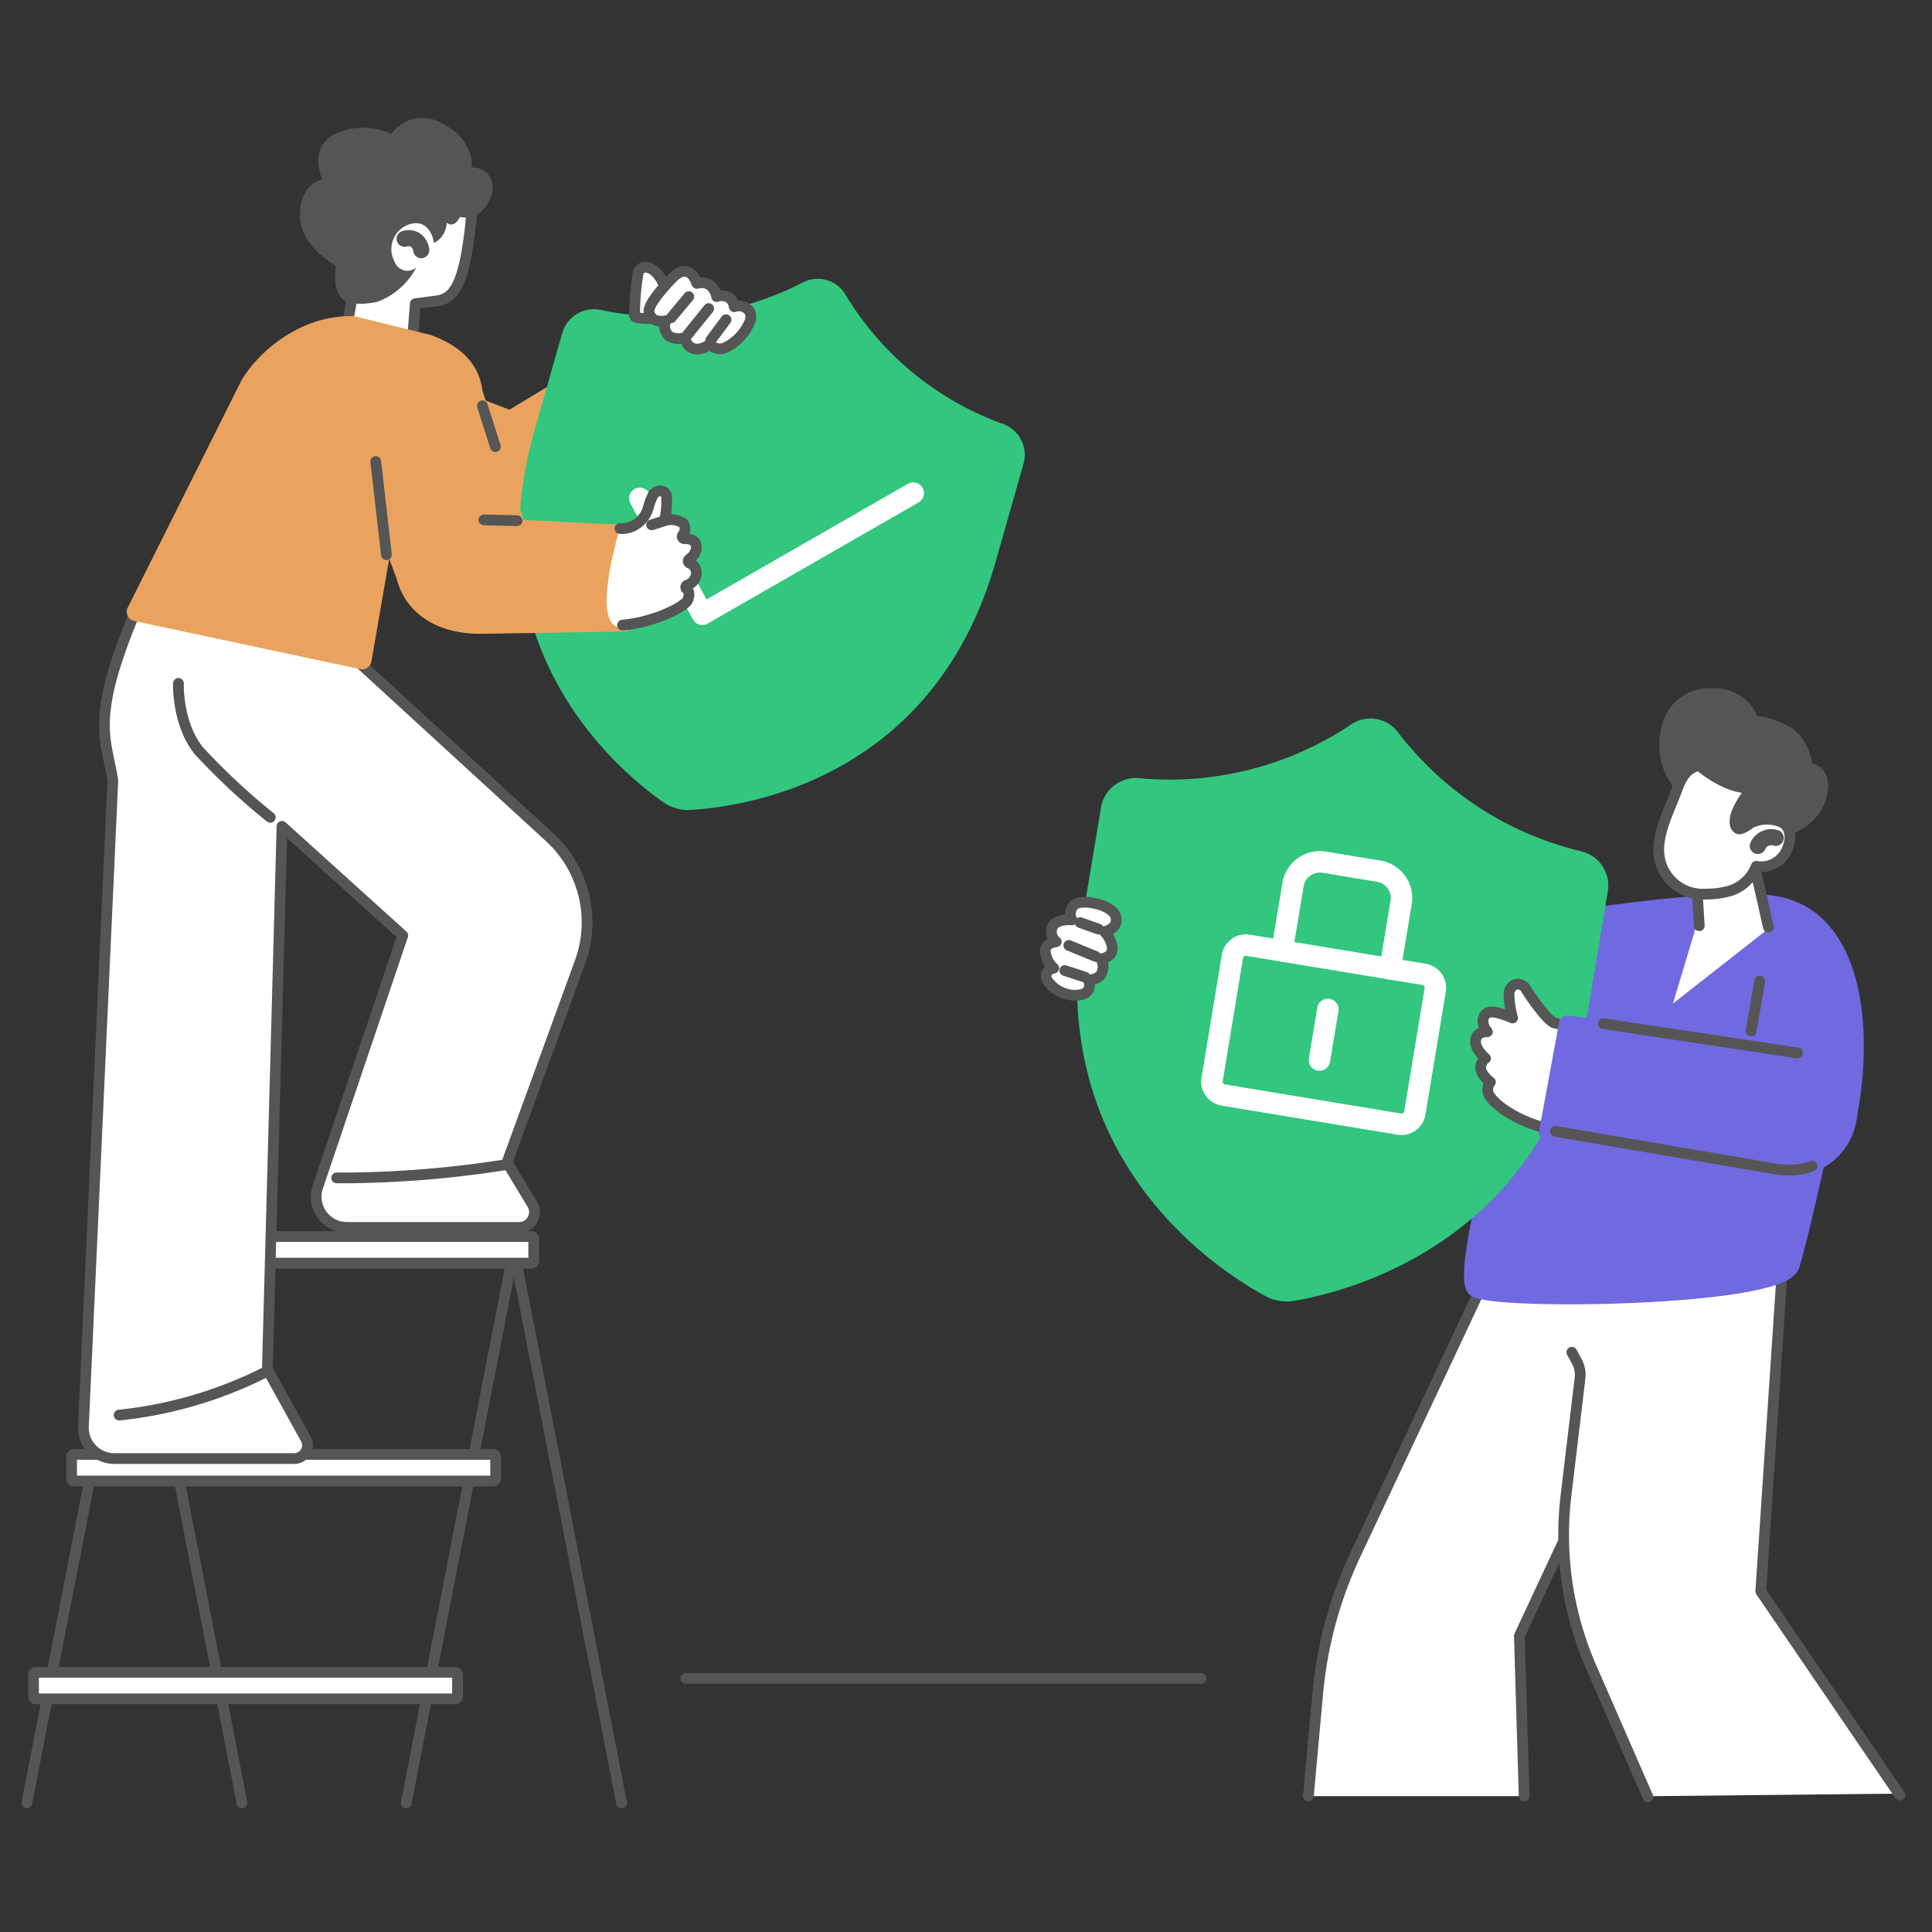 <svg xmlns="http://www.w3.org/2000/svg" xmlns:xlink="http://www.w3.org/1999/xlink" width="180" height="180" viewBox="0 0 180 180">
  <rect x="0" y="0" width="180" height="180" fill="#333333" stroke="none"/>
  <defs>
    <clipPath id="clip-path">
      <rect id="사각형_5443" data-name="사각형 5443" width="175.5" height="157.482" fill="none"/>
    </clipPath>
  </defs>
  <g id="img_info_certifi_state_left" transform="translate(2 13.019)">
    <rect id="area" width="180" height="180" transform="translate(-2 -13.019)" fill="#fff" opacity="0"/>
    <g id="illust" transform="translate(0 -2.019)">
      <g id="그룹_18546" data-name="그룹 18546" clip-path="url(#clip-path)">
        <path id="패스_69874" data-name="패스 69874" d="M10.538,106.277H45.884a.2.2,0,0,1,.2.164l9.826,50.541" fill="none" stroke="#555" stroke-linecap="round" stroke-linejoin="round" stroke-width="1"/>
        <line id="선_651" data-name="선 651" x2="9.826" y2="50.541" transform="translate(10.72 106.441)" fill="none" stroke="#555" stroke-linecap="round" stroke-linejoin="round" stroke-width="1"/>
        <line id="선_652" data-name="선 652" y1="50.541" x2="9.826" transform="translate(0.5 106.441)" fill="none" stroke="#555" stroke-linecap="round" stroke-linejoin="round" stroke-width="1"/>
        <line id="선_653" data-name="선 653" y1="50.541" x2="9.826" transform="translate(35.847 106.441)" fill="none" stroke="#555" stroke-linecap="round" stroke-linejoin="round" stroke-width="1"/>
        <rect id="사각형_5436" data-name="사각형 5436" width="39.099" height="2.071" transform="translate(8.422 104.409)" fill="#fff"/>
        <rect id="사각형_5437" data-name="사각형 5437" width="39.505" height="2.477" rx="0.203" transform="translate(8.219 104.206)" fill="none" stroke="#555" stroke-linecap="round" stroke-linejoin="round" stroke-width="1"/>
        <rect id="사각형_5438" data-name="사각형 5438" width="39.099" height="2.071" transform="translate(4.874 124.708)" fill="#fff"/>
        <rect id="사각형_5439" data-name="사각형 5439" width="39.505" height="2.477" rx="0.203" transform="translate(4.671 124.505)" fill="none" stroke="#555" stroke-linecap="round" stroke-linejoin="round" stroke-width="1"/>
        <rect id="사각형_5440" data-name="사각형 5440" width="39.099" height="2.071" transform="translate(1.326 145.007)" fill="#fff"/>
        <rect id="사각형_5441" data-name="사각형 5441" width="39.505" height="2.477" rx="0.203" transform="translate(1.123 144.804)" fill="none" stroke="#555" stroke-linecap="round" stroke-linejoin="round" stroke-width="1"/>
        <path id="패스_69875" data-name="패스 69875" d="M8.716,61.708c-.475-3.13-1.576-4.813.159-10.469A52.681,52.681,0,0,1,13.269,41.08l17.644,5.766.33,3.96L49.049,67.133a10.6,10.6,0,0,1,2.8,11.439L45.015,97.325l2.4,3.966a1.227,1.227,0,0,1-1.053,1.862H30.318a2.654,2.654,0,0,1-2.519-3.5L35.76,76.1,24.082,65.542,22.7,116.625l3.613,6.528a1.034,1.034,0,0,1-.907,1.535H8.651a2.676,2.676,0,0,1-2.676-2.8Z" fill="#fff"/>
        <path id="패스_69876" data-name="패스 69876" d="M25.41,124.891H8.651a2.878,2.878,0,0,1-2.879-3.007l2.74-60.165c-.1-.62-.215-1.187-.331-1.736-.463-2.181-.9-4.241.5-8.8a53.512,53.512,0,0,1,4.414-10.2.2.2,0,0,1,.239-.089l17.643,5.766a.205.205,0,0,1,.139.176l.324,3.88L49.186,66.984a10.768,10.768,0,0,1,2.852,11.657L45.239,97.3l2.349,3.884a1.43,1.43,0,0,1-1.226,2.17H30.318a2.857,2.857,0,0,1-2.711-3.769l7.918-23.427L24.273,65.989l-1.364,50.587,3.586,6.48a1.237,1.237,0,0,1-1.085,1.835Z" fill="none" stroke="#555" stroke-linecap="round" stroke-linejoin="round" stroke-width="1"/>
        <path id="패스_69877" data-name="패스 69877" d="M45.049,97.525a99.963,99.963,0,0,1-14.741,1.219q-.469,0-.941-.006" fill="none" stroke="#555" stroke-linecap="round" stroke-linejoin="round" stroke-width="1"/>
        <path id="패스_69878" data-name="패스 69878" d="M22.806,116.8a39.11,39.11,0,0,1-13.685,4.04H9.1" fill="none" stroke="#555" stroke-linecap="round" stroke-linejoin="round" stroke-width="1"/>
        <path id="패스_69879" data-name="패스 69879" d="M23.182,65.15a61.476,61.476,0,0,1-6.64-6.188c-2.008-2.45-1.924-6.137-1.919-6.293" fill="none" stroke="#555" stroke-linecap="round" stroke-linejoin="round" stroke-width="1"/>
        <path id="패스_69880" data-name="패스 69880" d="M42.209,6.715a35.532,35.532,0,0,1-.534,5.8c-.55,3.046-1.214,4.5-2.743,4.689s-2.385.315-2.385.315L36.31,20.63l-6.175.348,1.683-9.587,2.754-4.643Z" fill="#fff"/>
        <path id="패스_69881" data-name="패스 69881" d="M30.182,20.266l1.576-8.978a.259.259,0,0,1,.032-.088l2.579-4.347a.261.261,0,0,1,.224-.128l7.151-.031h0a.261.261,0,0,1,.261.26,33.924,33.924,0,0,1-.5,5.477c-.5,2.754-1.114,4.39-2.792,4.6-1,.128-1.7.221-2.022.266L36.482,20" fill="none" stroke="#555" stroke-linecap="round" stroke-linejoin="round" stroke-width="1"/>
        <path id="패스_69882" data-name="패스 69882" d="M35.7,11.248a1.246,1.246,0,0,1,.957.086,1.325,1.325,0,0,1,.59.973" fill="none" stroke="#555" stroke-linecap="round" stroke-linejoin="round" stroke-width="1.5"/>
        <path id="패스_69883" data-name="패스 69883" d="M33.193,17.107a6.8,6.8,0,0,0,3.587-3.173,1.28,1.28,0,0,1-2.022-.564A2.43,2.43,0,0,1,36.586,9.8c1.628-.127,1.843,1.836,1.843,1.836a2.119,2.119,0,0,0,1.177-1.887s.666.623,1.236-.532A2.352,2.352,0,0,0,43.363,8.07c1.111-1.582.4-3.491-1.394-3.464,0,0,.273-2.593-2.79-4.116a3.574,3.574,0,0,0-4.728.992,6.079,6.079,0,0,0-4.413-.313c-3.659,1.011-2.01,4.551-2.01,4.551s-2.077.319-2.077,3.348c0,2.875,3.346,4.689,3.346,4.689s-.362,1.966.475,2.978,3.421.372,3.421.372" fill="#555"/>
        <path id="패스_69884" data-name="패스 69884" d="M32.283,22.108,45.461,27.17,59.007,19l3.371,10.14S48.119,40.64,43.8,41.664s-17.39-6.472-17.39-6.472Z" fill="#eaa35e"/>
        <path id="패스_69885" data-name="패스 69885" d="M72.813,15.311a28.385,28.385,0,0,1-18.855,2.563,3.069,3.069,0,0,0-3.572,2.14l-2.608,9.17C42,49.5,55.678,60.857,59.815,63.75a3.97,3.97,0,0,0,2.5.709c5.042-.292,22.659-2.776,28.439-23.1l2.608-9.17A3.062,3.062,0,0,0,91.452,28.5,28.323,28.323,0,0,1,76.76,16.43a3,3,0,0,0-3.947-1.119" fill="#32c67f"/>
        <path id="패스_69886" data-name="패스 69886" d="M57.612,35.43l5.82,10.8L83.083,34.943" fill="none" stroke="#fff" stroke-linecap="round" stroke-linejoin="round" stroke-width="2"/>
        <path id="패스_69887" data-name="패스 69887" d="M57.321,18.377a28.33,28.33,0,0,1,.32-3.831c.272-1.127,2.074-.057,2.3,2.238s-2.622,1.593-2.622,1.593" fill="#fff"/>
        <path id="패스_69888" data-name="패스 69888" d="M58.223,18.681a4.366,4.366,0,0,1-.951-.107.2.2,0,0,1-.152-.229c0-.035.007-.15.013-.32a22.884,22.884,0,0,1,.31-3.527.71.71,0,0,1,.756-.605c.807.056,1.782,1.222,1.946,2.871a1.631,1.631,0,0,1-.479,1.483A2.206,2.206,0,0,1,58.223,18.681Z" fill="none" stroke="#555" stroke-linecap="round" stroke-linejoin="round" stroke-width="1"/>
        <path id="패스_69889" data-name="패스 69889" d="M38.137,20.209c3.42,1.264,4.549,3.211,4.822,5.212l3.82,12.018,9.6.476.082,9.92-13.53.215c-4.292.056-7.156-1.977-7.97-5.117l-.7-1.866L32.61,50.592a.88.88,0,0,1-1.057.75L10.505,46.855a.878.878,0,0,1-.585-1.287L20.446,24.537c1.248-2.238,5.125-6.227,10.546-6.079" fill="#eaa35e"/>
        <line id="선_654" data-name="선 654" x1="0.996" y1="8.684" transform="translate(33.007 31.994)" fill="none" stroke="#555" stroke-linecap="round" stroke-linejoin="round" stroke-width="1"/>
        <path id="패스_69890" data-name="패스 69890" d="M46.171,37.309l-3.084-.076Z" fill="#fff"/>
        <path id="패스_69891" data-name="패스 69891" d="M46.171,37.512h-.005l-3.084-.076" fill="none" stroke="#555" stroke-linecap="round" stroke-linejoin="round" stroke-width="1"/>
        <path id="패스_69892" data-name="패스 69892" d="M55.8,38.04a2.2,2.2,0,0,0,1.534-.494c.867-.614.787-1.452,1.273-2.407a.892.892,0,0,1,1.677-.053,7.919,7.919,0,0,1-.11,2.136s1.218-.07,1.619.383a1.1,1.1,0,0,1-.031,1.379s1.071-.08,1.28.727c.236.91-.718,1.566-.718,1.566a1.2,1.2,0,0,1,.757,1.046,1.444,1.444,0,0,1-.991,1.389s.546.355.166,1.278c-.267.647-3.013,2.144-6.238,2.451s-.218-9.4-.218-9.4" fill="#fff"/>
        <path id="패스_69893" data-name="패스 69893" d="M56,47.239c3.2-.3,5.853-1.8,6.069-2.326.307-.743-.075-1.021-.091-1.033a.206.206,0,0,1-.086-.2.2.2,0,0,1,.136-.164,1.231,1.231,0,0,0,.852-1.185.989.989,0,0,0-.623-.865.206.206,0,0,1-.133-.165.2.2,0,0,1,.086-.193c.008-.006.833-.59.637-1.35-.165-.635-1.059-.575-1.069-.575a.2.2,0,0,1-.177-.325.908.908,0,0,0,.041-1.122,2.275,2.275,0,0,0-1.456-.314.213.213,0,0,1-.163-.067.2.2,0,0,1-.048-.17,7.451,7.451,0,0,0,.114-2.051.607.607,0,0,0-.527-.4.783.783,0,0,0-.773.5,5.835,5.835,0,0,0-.347.9,2.672,2.672,0,0,1-.989,1.578,2.394,2.394,0,0,1-1.688.528" fill="none" stroke="#555" stroke-linecap="round" stroke-linejoin="round" stroke-width="1"/>
        <path id="패스_69894" data-name="패스 69894" d="M60.188,37.429l-1.421.456a.2.2,0,0,1-.062.01" fill="none" stroke="#555" stroke-linecap="round" stroke-linejoin="round" stroke-width="1"/>
        <path id="패스_69895" data-name="패스 69895" d="M60.691,15.138s-2.108,2.174-2.022,2.869c.108.867,1.271.884,1.864.4,0,0-.839,1.136-.06,1.756.533.424,1.6-.026,1.6-.026s-.094.805.412,1.062c.914.462,1.742-.542,1.742-.542s.162.842,1.2.574,2.663-2.317,2.273-3.072-1.463-.312-1.463-.312.065-1.541-1.631-.959a1.306,1.306,0,0,0-1.816-1.242s-.5-2.245-2.095-.508" fill="#fff"/>
        <path id="패스_69896" data-name="패스 69896" d="M62.986,21.526a1.3,1.3,0,0,1-.6-.146,1.106,1.106,0,0,1-.526-.957,1.763,1.763,0,0,1-1.517-.1,1.209,1.209,0,0,1-.289-1.454,1.567,1.567,0,0,1-.972-.032.961.961,0,0,1-.619-.8c-.092-.751,1.708-2.654,2.076-3.033.532-.579,1.027-.812,1.468-.693.533.143.805.761.914,1.09a1.463,1.463,0,0,1,1.21.159,1.7,1.7,0,0,1,.634,1.071,1.37,1.37,0,0,1,1.2.136,1.234,1.234,0,0,1,.446.813,1.216,1.216,0,0,1,1.461.491,1.262,1.262,0,0,1-.1,1.083,4.593,4.593,0,0,1-2.3,2.279,1.248,1.248,0,0,1-1.007-.1.991.991,0,0,1-.311-.317A1.847,1.847,0,0,1,62.986,21.526Z" fill="none" stroke="#555" stroke-linecap="round" stroke-linejoin="round" stroke-width="1"/>
        <line id="선_655" data-name="선 655" y1="1.959" x2="1.638" transform="translate(60.537 16.637)" fill="none" stroke="#555" stroke-linecap="round" stroke-linejoin="round" stroke-width="1"/>
        <line id="선_656" data-name="선 656" y1="2.421" x2="1.955" transform="translate(62.071 17.748)" fill="none" stroke="#555" stroke-linecap="round" stroke-linejoin="round" stroke-width="1"/>
        <line id="선_657" data-name="선 657" y1="1.909" x2="1.424" transform="translate(64.22 18.786)" fill="none" stroke="#555" stroke-linecap="round" stroke-linejoin="round" stroke-width="1"/>
        <path id="패스_69897" data-name="패스 69897" d="M44.35,30.555l-1.214-3.81Z" fill="#fff"/>
        <line id="선_658" data-name="선 658" x1="1.214" y1="3.81" transform="translate(42.942 26.807)" fill="none" stroke="#555" stroke-linecap="round" stroke-linejoin="round" stroke-width="1"/>
        <path id="패스_69898" data-name="패스 69898" d="M138.484,104.038,124.449,133.9a38.548,38.548,0,0,0-3.5,12.9l-.869,9.541H139.82l-.445-14.965,16.18-34.672Z" fill="#fff"/>
        <path id="패스_69899" data-name="패스 69899" d="M119.9,156.326l.869-9.541a38.608,38.608,0,0,1,3.519-12.961l14.035-29.862a.18.18,0,0,1,.19-.1l17.071,2.668a.178.178,0,0,1,.134.252l-16.162,34.633L140,156.337" fill="none" stroke="#555" stroke-linecap="round" stroke-linejoin="round" stroke-width="1"/>
        <path id="패스_69900" data-name="패스 69900" d="M151.7,156.347l-5.271-12.066a30.652,30.652,0,0,1-2.348-15.917l3.017-25.21,16.923,1.926-1.977,32.188,12.889,18.838" fill="#fff"/>
        <path id="패스_69901" data-name="패스 69901" d="M151.531,156.418l-5.271-12.066a30.868,30.868,0,0,1-2.362-16.01l1.31-10.944a2.58,2.58,0,0,0-.291-1.537l-.473-.877" fill="none" stroke="#555" stroke-linecap="round" stroke-linejoin="round" stroke-width="1"/>
        <path id="패스_69902" data-name="패스 69902" d="M164.195,105.092l-2.148,32.165L175,156.246" fill="none" stroke="#555" stroke-linecap="round" stroke-linejoin="round" stroke-width="1"/>
        <path id="패스_69903" data-name="패스 69903" d="M129.678,77.063s27.148-5.217,34.009-3.782,8.246,10.953,6.568,19.738l-2.71,2.943s-1.934,8.811-2.639,10.948c-1.017,3.085-27.917,3.456-29.484,2.153s3.989-20.706,3.989-20.706-15.2,2.132-28.389-3.6c-4.21-1.831-2.106-9.385-2.106-9.385Z" fill="#7069e0"/>
        <path id="패스_69904" data-name="패스 69904" d="M129.678,77.063s27.148-5.217,34.009-3.782,8.246,10.953,6.568,19.738l-2.71,2.943s-1.934,8.811-2.639,10.948c-1.017,3.085-27.917,3.456-29.484,2.153s3.989-20.706,3.989-20.706-15.2,2.132-28.389-3.6c-4.21-1.831-2.106-9.385-2.106-9.385Z" fill="none" stroke="#7069e0" stroke-linecap="round" stroke-linejoin="round" stroke-width="1.5"/>
        <line id="선_659" data-name="선 659" y1="4.658" x2="0.807" transform="translate(161.146 80.402)" fill="none" stroke="#555" stroke-linecap="round" stroke-linejoin="round" stroke-width="1"/>
        <path id="패스_69905" data-name="패스 69905" d="M123.895,56.488A30.374,30.374,0,0,1,104.127,61.5a3.291,3.291,0,0,0-3.547,2.714L98.9,74.308c-3.716,22.376,12.213,32.84,16.966,35.428a4.236,4.236,0,0,0,2.749.455c5.334-.919,23.794-5.694,27.51-28.069l1.677-10.1a3.287,3.287,0,0,0-2.48-3.711,30.333,30.333,0,0,1-17.092-11.106,3.208,3.208,0,0,0-4.338-.718" fill="#32c67f"/>
        <path id="사각형_5442" data-name="사각형 5442" d="M1.266,0H12.872a1.267,1.267,0,0,1,1.267,1.267V17.88a1.266,1.266,0,0,1-1.266,1.266H1.267A1.267,1.267,0,0,1,0,17.879V1.266A1.266,1.266,0,0,1,1.266,0Z" transform="translate(110.724 90.812) rotate(-80.605)" fill="none" stroke="#fff" stroke-linecap="round" stroke-linejoin="round" stroke-width="2"/>
        <path id="패스_69906" data-name="패스 69906" d="M117.443,77.592l1.029-6.2A2.537,2.537,0,0,1,121.4,69.33l5.037.834a2.531,2.531,0,0,1,2.107,2.9l-1.029,6.2" fill="none" stroke="#fff" stroke-linecap="round" stroke-linejoin="round" stroke-width="2"/>
        <line id="선_660" data-name="선 660" x1="0.783" y2="4.714" transform="translate(120.931 83.043)" fill="none" stroke="#fff" stroke-linecap="round" stroke-linejoin="round" stroke-width="2"/>
        <path id="패스_69907" data-name="패스 69907" d="M98.262,74.913a1.02,1.02,0,0,1-.184-1.338c.482-.774,3.433-.128,3.7.884s-1.1,1.257-1.34,1.187a2.656,2.656,0,0,1,1,1.565c.133.943-.929.948-1.264.983a1.125,1.125,0,0,1,.245,1.493c-.221.442-1.284.486-1.284.486s.594.968-.31,1.282a2.943,2.943,0,0,1-3.056-1.149c-.5-.943.664-.918.753-1.017,0,0-1.071-.955-.97-1.723s1.366-.666,1.366-.666-1.065-.591-.73-1.428,2.077-.559,2.077-.559" fill="#fff"/>
        <path id="패스_69908" data-name="패스 69908" d="M98.222,81.723a3.14,3.14,0,0,1-2.614-1.333.835.835,0,0,1-.092-.751.926.926,0,0,1,.66-.438,2.415,2.415,0,0,1-.8-1.659c.073-.562.61-.746,1.034-.8a1.209,1.209,0,0,1-.387-1.335c.273-.682,1.267-.739,1.846-.71a1.164,1.164,0,0,1,.062-1.215c.329-.529,1.332-.441,1.747-.378.969.145,2.095.617,2.279,1.311a.953.953,0,0,1-.257.98,1.726,1.726,0,0,1-.818.4,2.575,2.575,0,0,1,.734,1.388.922.922,0,0,1-.168.735,1.35,1.35,0,0,1-.893.415,1.365,1.365,0,0,1,.026,1.431c-.191.382-.809.515-1.173.561a1.154,1.154,0,0,1,.051.778.867.867,0,0,1-.574.518A2.027,2.027,0,0,1,98.222,81.723Z" fill="none" stroke="#555" stroke-linecap="round" stroke-linejoin="round" stroke-width="1"/>
        <line id="선_661" data-name="선 661" x2="1.706" y2="0.601" transform="translate(98.634 74.956)" fill="none" stroke="#555" stroke-linecap="round" stroke-linejoin="round" stroke-width="1"/>
        <line id="선_662" data-name="선 662" x2="2.501" y2="1.027" transform="translate(97.579 77.081)" fill="none" stroke="#555" stroke-linecap="round" stroke-linejoin="round" stroke-width="1"/>
        <line id="선_663" data-name="선 663" x2="1.904" y2="0.619" transform="translate(97.204 79.423)" fill="none" stroke="#555" stroke-linecap="round" stroke-linejoin="round" stroke-width="1"/>
        <path id="패스_69909" data-name="패스 69909" d="M144.352,84.954s-.9-.315-1.58-.473-2.317-2.523-2.739-3.207-1.211-.473-1.264.368a10.853,10.853,0,0,0,.422,2.523s-2-.946-2.528-.63-.421,1.261.474,1.84c0,0-1.312-.366-1.475.525-.152.829,1.064,1.735,1.064,1.735a.872.872,0,0,0-.59.736c-.068.75,1,1.419,1,1.419a.9.9,0,0,0-.263,1.1c.316.684,2.317,2.471,5.9,3.207s1.58-9.147,1.58-9.147" fill="#fff"/>
        <path id="패스_69910" data-name="패스 69910" d="M143.139,94.319a1.981,1.981,0,0,1-.4-.043c-3.511-.721-5.657-2.51-6.025-3.307a1.053,1.053,0,0,1,.145-1.157c-.326-.245-.957-.81-.9-1.457a1,1,0,0,1,.444-.755c-.364-.323-1.045-1.032-.916-1.732a.824.824,0,0,1,.38-.578,1.332,1.332,0,0,1,.7-.168h.006a1.5,1.5,0,0,1-.406-1,.859.859,0,0,1,.406-.746c.467-.28,1.7.189,2.351.467a9.038,9.038,0,0,1-.332-2.217.939.939,0,0,1,.646-.923.883.883,0,0,1,.95.472c.632,1.026,2.092,3,2.626,3.126.687.159,1.562.466,1.6.479a.182.182,0,0,1,.116.133c.059.294,1.433,7.2-.349,8.974A1.427,1.427,0,0,1,143.139,94.319Z" fill="none" stroke="#555" stroke-linecap="round" stroke-linejoin="round" stroke-width="1"/>
        <path id="패스_69911" data-name="패스 69911" d="M144,84.367l-1.874,10.181,22.07,3.246a5.474,5.474,0,0,0,1.276-10.874Z" fill="#7069e0"/>
        <path id="패스_69912" data-name="패스 69912" d="M144,84.367l-1.874,10.181,22.07,3.246a5.474,5.474,0,0,0,1.276-10.874Z" fill="none" stroke="#7069e0" stroke-linecap="round" stroke-linejoin="round" stroke-width="1.5"/>
        <path id="패스_69913" data-name="패스 69913" d="M165.474,87.1h-.021L147.39,84.376" fill="none" stroke="#555" stroke-linecap="round" stroke-linejoin="round" stroke-width="1"/>
        <path id="패스_69914" data-name="패스 69914" d="M166.818,97.648a5.666,5.666,0,0,1-1.994.361c-.216,0-.82-.013-1.035-.038L142.922,94.41" fill="none" stroke="#555" stroke-linecap="round" stroke-linejoin="round" stroke-width="1"/>
        <path id="패스_69915" data-name="패스 69915" d="M161.335,67.8l1.691,7.514-9.165,7.188,2.182-7.242-.364-6Z" fill="#fff"/>
        <path id="패스_69916" data-name="패스 69916" d="M162.757,75.379l-1.629-7.237-5.16,1.329.35,5.777" fill="none" stroke="#555" stroke-linecap="round" stroke-linejoin="round" stroke-width="1"/>
        <path id="패스_69917" data-name="패스 69917" d="M164.107,67s3.233-.692,4.039-3.643c.785-2.869-1.307-3.237-1.307-3.237s-.358-2.512-2.153-3.409a7.648,7.648,0,0,0-2.936-1,4.389,4.389,0,0,0-4.241-2.587,4.531,4.531,0,0,0-4.644,3.337c-.688,2.436-.049,5.392,2.141,6.8s2.823,4.761,4.818,5.053S164.107,67,164.107,67" fill="#555"/>
        <path id="패스_69918" data-name="패스 69918" d="M156.931,72.3a4.113,4.113,0,0,1-3.956-2.262c-1.128-2.252.218-4.766,1.077-6.984.11-.283.208-.536.286-.749.712-1.927,1.885-1.949,1.934-1.949a.275.275,0,0,1,.225.116c.013.019,2.258,1.879,4.231,1.924a.276.276,0,0,1,.256.362c-.007.018-1.506,1.846-1.325,2.979a.607.607,0,0,0,.274.462c.289.172,1.165-.522,1.165-.522a3.466,3.466,0,0,1,2.819-.1c.778.306,1.058,1.252.679,2.3a2.624,2.624,0,0,1-2.97,1.838,3.909,3.909,0,0,1-2.322,2.246,7.927,7.927,0,0,1-2.373.342" fill="#fff"/>
        <path id="패스_69919" data-name="패스 69919" d="M156.931,72.3a4.113,4.113,0,0,1-3.956-2.262c-1.128-2.252.218-4.766,1.077-6.984.11-.283.208-.536.286-.749.712-1.927,1.885-1.949,1.934-1.949a.275.275,0,0,1,.225.116c.013.019,2.258,1.879,4.231,1.924a.276.276,0,0,1,.256.362c-.007.018-1.506,1.846-1.325,2.979a.607.607,0,0,0,.274.462c.289.172,1.165-.522,1.165-.522a3.466,3.466,0,0,1,2.819-.1c.778.306,1.058,1.252.679,2.3a2.624,2.624,0,0,1-2.97,1.838,3.909,3.909,0,0,1-2.322,2.246A7.927,7.927,0,0,1,156.931,72.3Z" fill="none" stroke="#555" stroke-linecap="round" stroke-linejoin="round" stroke-width="1"/>
        <path id="패스_69920" data-name="패스 69920" d="M161.773,67.815a1.366,1.366,0,0,1,1.666-.751" fill="none" stroke="#555" stroke-linecap="round" stroke-linejoin="round" stroke-width="1.5"/>
        <line id="선_664" data-name="선 664" x2="47.994" transform="translate(61.899 145.378)" fill="none" stroke="#555" stroke-linecap="round" stroke-linejoin="round" stroke-width="1"/>
      </g>
    </g>
  </g>
</svg>
